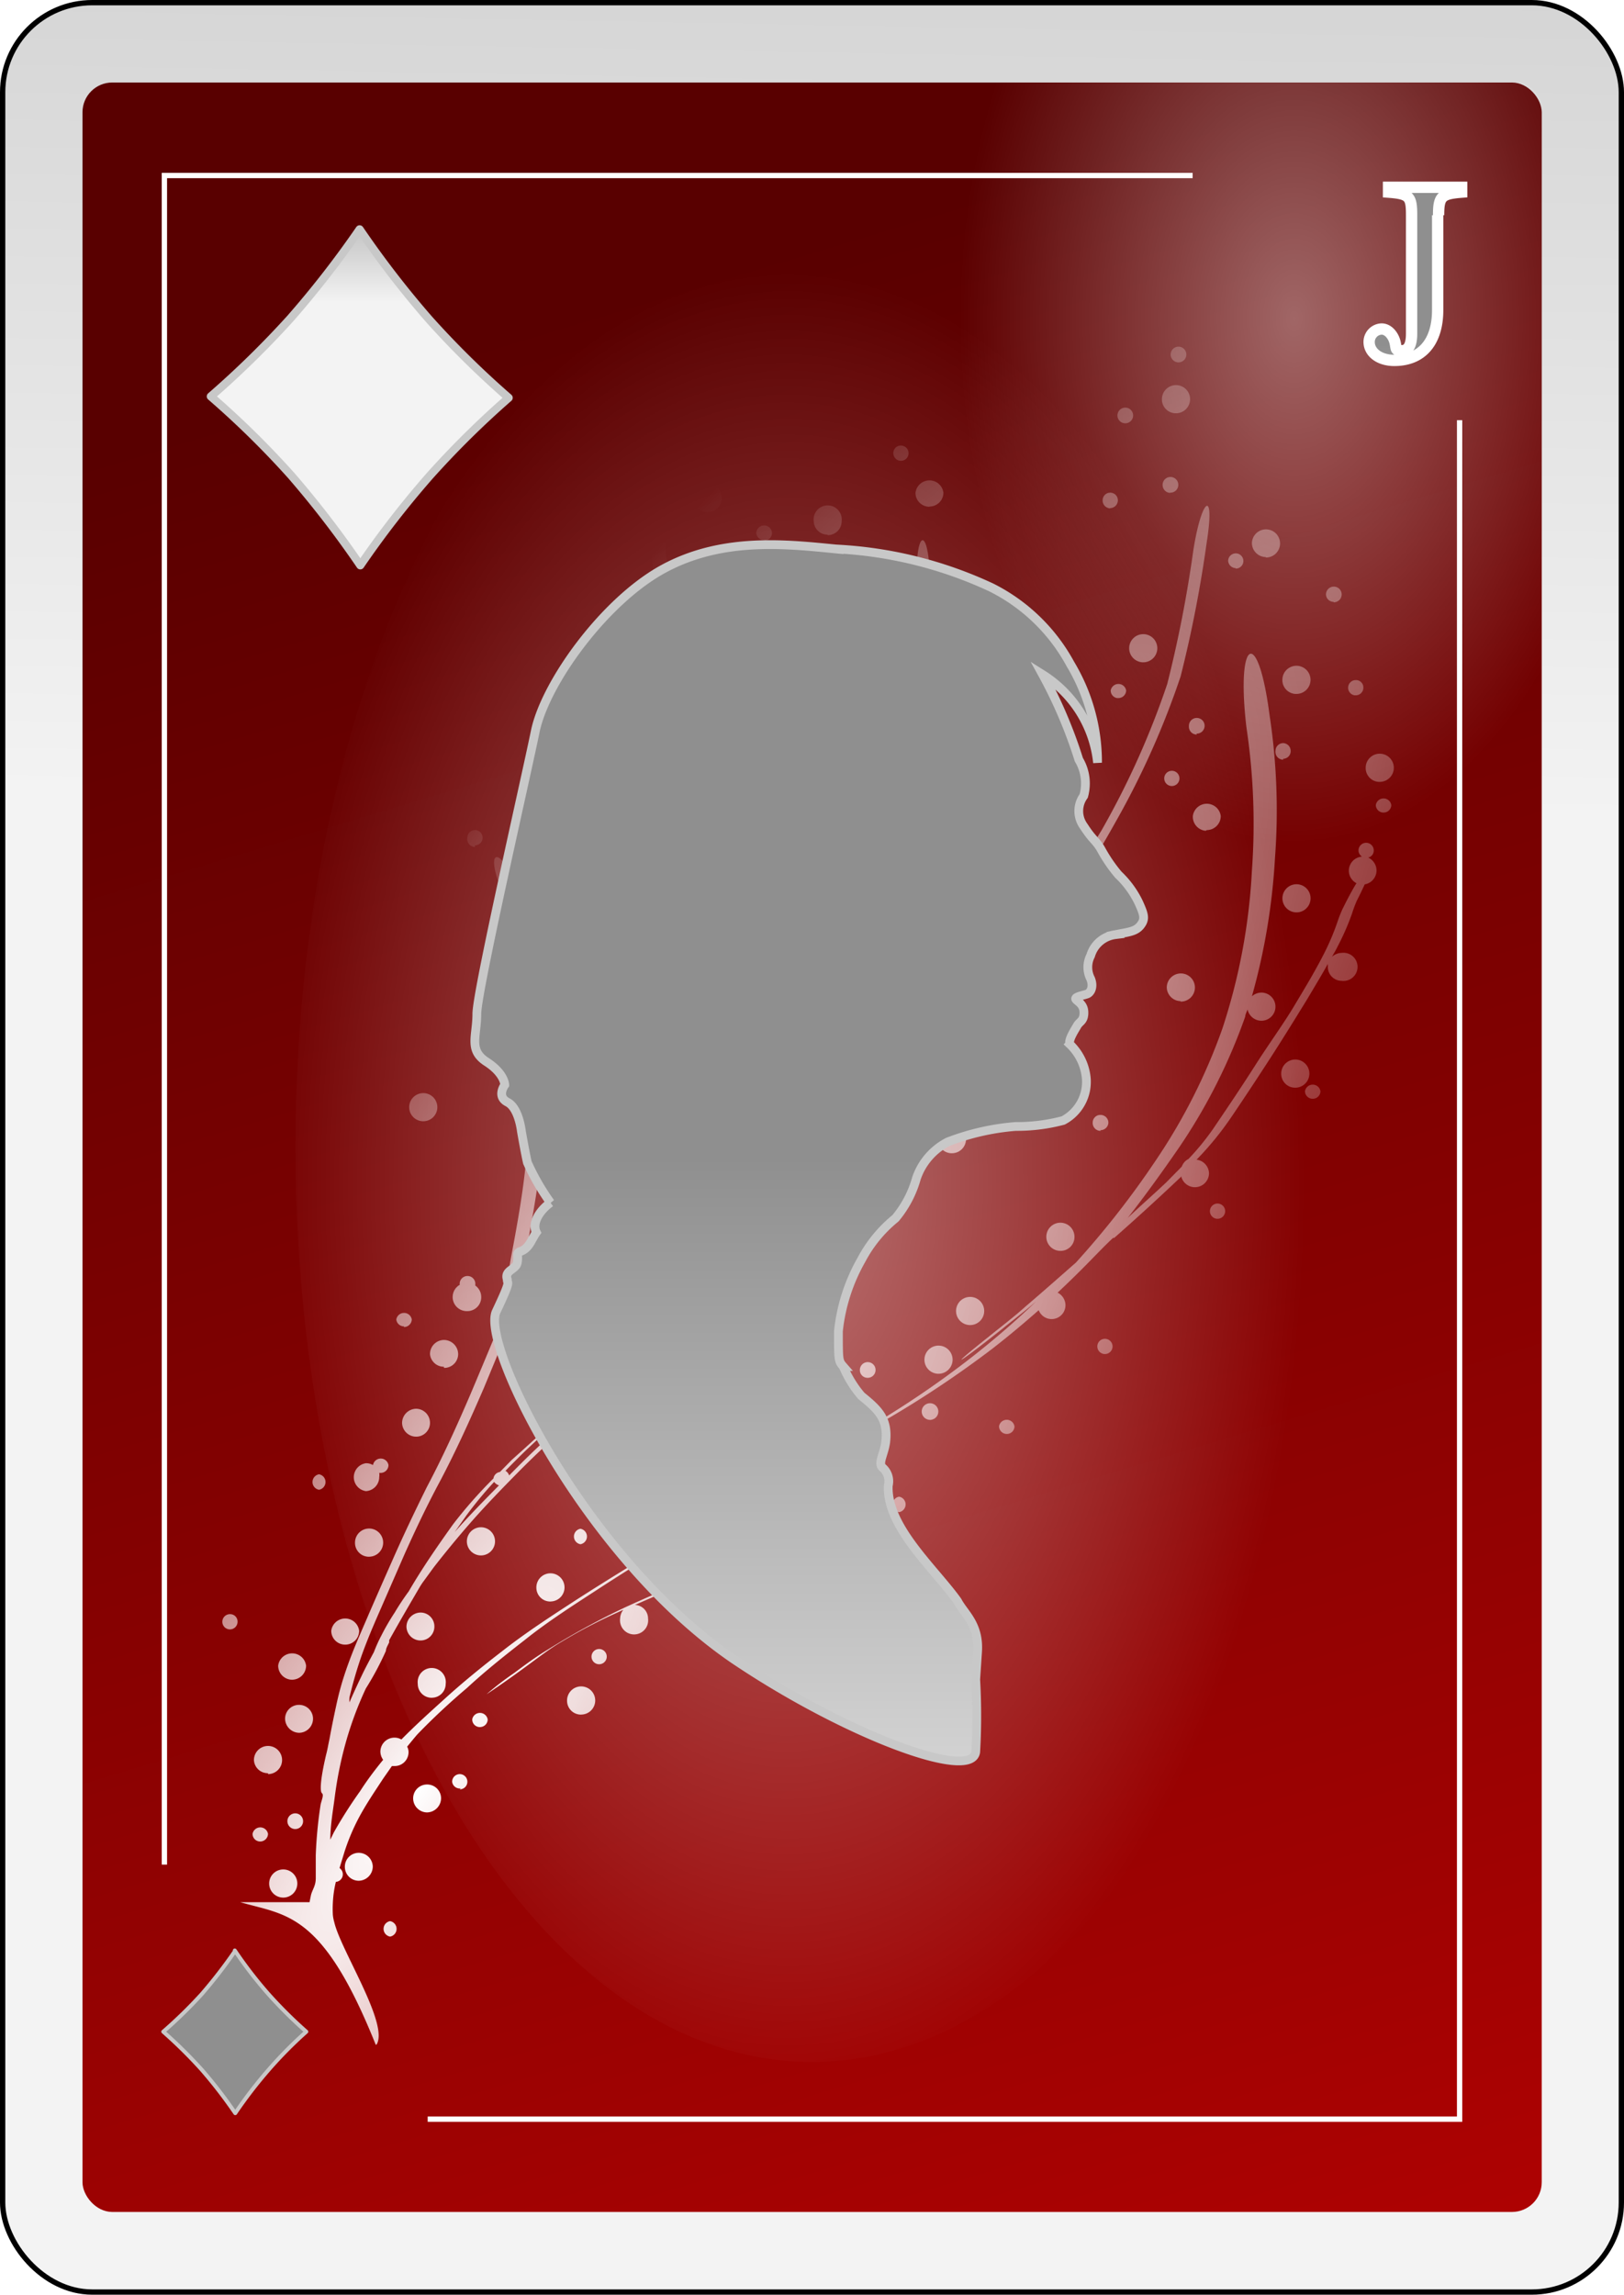 <?xml version="1.0" encoding="UTF-8" standalone="no"?>
<svg
   id="svg2"
   viewBox="0 0 70.38 99.42"
   version="1.1"
   sodipodi:docname="DJ.svg"
   inkscape:version="1.3.2 (091e20e, 2023-11-25, custom)"
   width="70.38"
   height="99.42"
   xmlns:inkscape="http://www.inkscape.org/namespaces/inkscape"
   xmlns:sodipodi="http://sodipodi.sourceforge.net/DTD/sodipodi-0.dtd"
   xmlns:xlink="http://www.w3.org/1999/xlink"
   xmlns="http://www.w3.org/2000/svg"
   xmlns:svg="http://www.w3.org/2000/svg"
   xmlns:rdf="http://www.w3.org/1999/02/22-rdf-syntax-ns#"
   xmlns:cc="http://creativecommons.org/ns#"
   xmlns:dc="http://purl.org/dc/elements/1.1/">
  <sodipodi:namedview
     id="namedview6"
     pagecolor="#ffffff"
     bordercolor="#000000"
     borderopacity="0.25"
     inkscape:showpageshadow="2"
     inkscape:pageopacity="0.0"
     inkscape:pagecheckerboard="0"
     inkscape:deskcolor="#d1d1d1"
     inkscape:zoom="15.285714"
     inkscape:cx="34.90187"
     inkscape:cy="50.210281"
     inkscape:window-width="3840"
     inkscape:window-height="2054"
     inkscape:window-x="-11"
     inkscape:window-y="-11"
     inkscape:window-maximized="1"
     inkscape:current-layer="g70507" />
  <defs
     id="defs6">
    <style
       id="style1">
      .cls-1 {
        filter: url(#filter63625-2-4);
      }

      .cls-2 {
        stroke: #000;
        fill: url(#linear-gradient);
      }

      .cls-2, .cls-6 {
        stroke-miterlimit: 10;
        stroke-width: 0.23px;
      }

      .cls-3 {
        fill: url(#linear-gradient-2);
      }

      .cls-4 {
        opacity: 0.47;
        fill: url(#radial-gradient);
      }

      .cls-4, .cls-5, .cls-7 {
        isolation: isolate;
      }

      .cls-5 {
        opacity: 0.4;
        fill: url(#radial-gradient-2);
      }

      .cls-6 {
        fill: none;
      }

      .cls-11, .cls-6 {
        stroke: #fff;
      }

      .cls-7 {
        opacity: 0.45;
        fill: url(#radial-gradient-3);
      }

      .cls-10, .cls-12, .cls-8 {
        stroke: #c8c8c8;
      }

      .cls-12, .cls-8 {
        stroke-linejoin: round;
      }

      .cls-8 {
        stroke-width: 0.17px;
        fill: url(#linear-gradient-3);
      }

      .cls-9 {
        fill: url(#radial-gradient-4);
      }

      .cls-10 {
        stroke-width: 0.38px;
        fill-rule: evenodd;
        fill: url(#linear-gradient-4);
      }

      .cls-11 {
        stroke-width: 0.49px;
        fill: url(#linear-gradient-5);
      }

      .cls-12 {
        stroke-width: 0.35px;
        fill: url(#linear-gradient-6);
      }
    </style>
    <filter
       id="filter63625-2-4"
       name="filter63625-2-4"
       x="-0.129"
       y="-0.091"
       width="1.257"
       height="1.182">
      <feGaussianBlur
         result="feGaussianBlur63627-6-6"
         stdDeviation="3.76"
         id="feGaussianBlur1" />
    </filter>
    <linearGradient
       id="linear-gradient"
       x1="-1209.91"
       y1="-2449"
       x2="-1200.43"
       y2="-1934.49"
       gradientTransform="matrix(0.23,0,0,-0.23,316.36,-519.22)"
       gradientUnits="userSpaceOnUse">
      <stop
         offset="0"
         stop-color="#f3f3f3"
         id="stop1" />
      <stop
         offset="1"
         stop-color="#8f8f8f"
         id="stop2" />
    </linearGradient>
    <linearGradient
       id="linear-gradient-2"
       x1="-1681.06"
       y1="-2217.66"
       x2="-1548.77"
       y2="-2655.37"
       gradientTransform="matrix(0.24,0,0,-0.24,430.31,-507.87)"
       gradientUnits="userSpaceOnUse">
      <stop
         offset="0"
         stop-color="#590000"
         id="stop3" />
      <stop
         offset="1"
         stop-color="#bf0303"
         id="stop4" />
    </linearGradient>
    <radialGradient
       id="radial-gradient"
       cx="412.68"
       cy="6299.74"
       r="58.68"
       gradientTransform="matrix(-0.23,0,0,0.21,109.12,-1203.34)"
       gradientUnits="userSpaceOnUse">
      <stop
         offset="0"
         stop-color="#fff"
         id="stop5" />
      <stop
         offset="1"
         stop-color="#fff"
         stop-opacity="0"
         id="stop6" />
    </radialGradient>
    <radialGradient
       id="radial-gradient-2"
       cx="-1243.7"
       cy="-1396.75"
       r="63.15"
       gradientTransform="matrix(0.23,0,0,-0.36,349.17,-479.72)"
       xlink:href="#radial-gradient" />
    <radialGradient
       id="radial-gradient-3"
       cx="-364.15"
       cy="666.46"
       r="26.74"
       gradientTransform="matrix(0.84,0,0,-1.48,347.05,1046.97)"
       xlink:href="#radial-gradient" />
    <linearGradient
       id="linear-gradient-3"
       x1="-5178.74"
       y1="-13033.2"
       x2="-5178.74"
       y2="-12976.05"
       gradientTransform="matrix(0.06,0,0,-0.06,309.29,-662.18)"
       xlink:href="#linear-gradient" />
    <radialGradient
       id="radial-gradient-4"
       cx="-74.74"
       cy="1227"
       r="25.37"
       gradientTransform="matrix(0.83,0.56,2.15,-3.16,-2550.81,4005.99)"
       xlink:href="#radial-gradient" />
    <linearGradient
       id="linear-gradient-4"
       x1="-1730.68"
       y1="-4310.97"
       x2="-1730.68"
       y2="-4082.24"
       gradientTransform="matrix(0.17,0,0,-0.17,327.82,-634.51)"
       xlink:href="#linear-gradient" />
    <linearGradient
       id="linear-gradient-5"
       x1="-888.46"
       y1="-2711.99"
       x2="-888.46"
       y2="-2665.27"
       gradientTransform="matrix(0.23,0,0,-0.23,269.37,-588.79)"
       xlink:href="#linear-gradient" />
    <linearGradient
       id="linear-gradient-6"
       x1="-3071.53"
       y1="-5793.11"
       x2="-3071.53"
       y2="-5735.99"
       gradientTransform="matrix(0.12,0,0,-0.12,382.3,-672.77)"
       xlink:href="#linear-gradient" />
    <linearGradient
       inkscape:collect="always"
       xlink:href="#linear-gradient"
       id="linearGradient1"
       gradientUnits="userSpaceOnUse"
       gradientTransform="matrix(0.23,0,0,-0.23,316.36,-519.22)"
       x1="-1209.91"
       y1="-2449"
       x2="-1200.43"
       y2="-1934.49" />
    <radialGradient
       inkscape:collect="always"
       xlink:href="#radial-gradient"
       id="radialGradient1"
       gradientUnits="userSpaceOnUse"
       gradientTransform="matrix(-0.23,0,0,0.21,109.12,-1203.34)"
       cx="412.68"
       cy="6299.74"
       r="58.68" />
  </defs>
  <title
     id="title6">Ace of Diamonds</title>
  <g
     id="jack_diamond"
     data-name="jack diamond"
     transform="translate(-7.035,-9.305)">
    <g
       id="use72911">
      <g
         id="g70507">
        <rect
           id="rect70511"
           class="cls-2"
           x="7.15"
           y="9.42"
           width="70.15"
           height="99.19"
           rx="3.88"
           ry="3.88"
           style="fill:url(#linearGradient1)" />
        <rect
           id="rect6073"
           class="cls-3"
           x="10.61"
           y="12.88"
           width="63.24"
           height="92.26"
           rx="1.29"
           ry="1.29"
           style="fill:url(#linear-gradient-2)" />
        <rect
           id="rect70515"
           class="cls-4"
           x="10.61"
           y="80.86"
           width="26.55"
           height="24.28"
           rx="0.98"
           ry="0.98"
           style="fill:url(#radialGradient1)" />
        <rect
           id="rect70517"
           class="cls-5"
           x="45.27"
           y="12.88"
           width="28.57"
           height="45.27"
           rx="1.04"
           ry="1.04"
           style="fill:url(#radial-gradient-2)" />
        <path
           id="path70519"
           class="cls-6"
           d="M 25.57,101.12 H 70.29 V 27.51 M 58.72,16.91 H 14.16 v 73.18" />
        <path
           id="path70521"
           class="cls-7"
           d="m 64.6,59 c 0,21.89 -10,39.64 -22.38,39.64 C 29.84,98.64 19.84,80.9 19.84,59 c 0,-21.9 10,-39.64 22.38,-39.64 12.38,0 22.38,17.76 22.38,39.64 z"
           style="fill:url(#radial-gradient-3)" />
      </g>
    </g>
    <g
       id="use74158">
      <path
         id="path74110"
         class="cls-8"
         d="m 17.21,93.81 a 18.4,18.4 0 0 0 1.44,1.87 19.34,19.34 0 0 0 1.66,1.65 18.14,18.14 0 0 0 -1.65,1.67 19.76,19.76 0 0 0 -1.43,1.86 20.23,20.23 0 0 0 -1.45,-1.88 20.32,20.32 0 0 0 -1.67,-1.65 19.78,19.78 0 0 0 1.66,-1.62 20.9,20.9 0 0 0 1.44,-1.86 z"
         style="fill:url(#linear-gradient-3)" />
    </g>
    <path
       id="path7074"
       class="cls-9"
       d="m 23.36,97.88 c 0.53,-0.9 -1.57,-4.1 -1.84,-5.3 a 1.7,1.7 0 0 1 -0.06,-0.31 4.55,4.55 0 0 1 0,-0.52 4.64,4.64 0 0 1 0.13,-0.91 0.33,0.33 0 0 0 0.16,-0.6 l 0.21,-0.69 a 9.11,9.11 0 0 1 0.6,-1.44 c 0.32,-0.61 0.71,-1.18 1.09,-1.76 l 0.37,-0.53 h 0.11 a 0.6,0.6 0 0 0 0.61,-0.6 0.5,0.5 0 0 0 -0.06,-0.24 c 0.15,-0.18 0.3,-0.37 0.45,-0.54 a 29.36,29.36 0 0 1 2.14,-2 c 0.81,-0.75 1.67,-1.43 2.53,-2.1 1,-0.8 2.12,-1.51 3.21,-2.22 1.09,-0.71 2.08,-1.31 3.13,-2 h 0.15 a 0.61,0.61 0 0 0 0,-1.21 0.61,0.61 0 0 0 -0.61,0.6 0.6,0.6 0 0 0 0.44,0.58 l -0.3,0.17 c -1.28,0.77 -2.55,1.55 -3.81,2.36 -1.09,0.71 -2.19,1.42 -3.22,2.23 -0.87,0.67 -1.72,1.36 -2.53,2.1 -0.62,0.56 -1.24,1.12 -1.83,1.72 a 0.58,0.58 0 0 0 -0.3,-0.08 0.61,0.61 0 0 0 -0.61,0.6 0.62,0.62 0 0 0 0.12,0.36 c -0.36,0.44 -0.7,0.89 -1,1.36 A 19.74,19.74 0 0 0 21.5,88.7 l -0.15,0.31 c 0,-0.61 0.11,-1.22 0.19,-1.83 a 16.57,16.57 0 0 1 0.52,-2.52 15.31,15.31 0 0 1 0.83,-2.2 13,13 0 0 0 0.87,-1.63 c 0,-0.12 0.09,-0.25 0.14,-0.37 v -0.09 c 0.44,-0.79 0.89,-1.56 1.34,-2.33 l 0.09,-0.14 0.51,-0.7 c 0.5,-0.64 1,-1.25 1.54,-1.87 0.68,-0.78 1.4,-1.52 2.12,-2.25 0.72,-0.73 1.68,-1.62 2.54,-2.41 0.86,-0.79 1.87,-1.65 2.8,-2.49 l 3,-2.63 c 1.12,-1 2.21,-2 3.28,-3 l 1.7,-1.65 a 10.71,10.71 0 0 0 1.68,-1.33 c 1.11,-0.94 2.23,-1.86 3.39,-2.74 a 15.89,15.89 0 0 1 2.27,-1.56 l 0.5,-0.22 a 0.52,0.52 0 0 0 0,0.18 0.61,0.61 0 0 0 0.6,0.61 0.6,0.6 0 0 0 0.6,-0.61 0.58,0.58 0 0 0 -0.14,-0.39 c 2.23,-0.16 2.69,-0.49 0.27,-0.33 a 1.82,1.82 0 0 0 -0.57,0.13 h -0.16 a 0.59,0.59 0 0 0 -0.53,0.33 21.16,21.16 0 0 0 -3.41,2.21 C 46.15,58 45,59 43.94,59.9 43.48,60.29 43.18,60.56 43,60.73 L 44.72,59 c 1.25,-1.26 2.43,-2.58 3.58,-3.93 0.71,-0.85 1.39,-1.73 2.06,-2.61 a 0.62,0.62 0 0 0 0.47,0.22 0.6,0.6 0 0 0 0.6,-0.61 0.6,0.6 0 0 0 -0.36,-0.55 c 0.3,-0.41 0.6,-0.81 0.89,-1.22 a 56.29,56.29 0 0 0 3.46,-5.45 35.88,35.88 0 0 0 2.78,-6.24 54,54 0 0 0 1.13,-5.8 c 0.37,-2.33 -0.21,-2 -0.58,0.34 a 53.82,53.82 0 0 1 -1.13,5.79 35.92,35.92 0 0 1 -2.79,6.24 c -0.08,0.15 -0.18,0.29 -0.26,0.44 a 0.33,0.33 0 1 0 -0.33,0.41 h 0.12 a 52.87,52.87 0 0 1 -3,4.63 l -0.6,0.84 a 0.6,0.6 0 0 0 -0.55,0.59 0.5,0.5 0 0 0 0,0.12 c -0.82,1.1 -1.65,2.17 -2.53,3.22 -1.15,1.35 -2.33,2.67 -3.58,3.93 -1.25,1.26 -2.36,2.39 -3.58,3.54 -1.22,1.15 -2.17,2 -3.3,3 -1.13,1 -2,1.75 -3,2.64 -1,0.89 -1.82,1.65 -2.76,2.46 -0.94,0.81 -1.6,1.46 -2.36,2.23 a 0.35,0.35 0 0 0 -0.16,-0.2 c 0.3,-0.31 0.6,-0.61 0.91,-0.91 1,-0.94 2,-1.85 3,-2.8 1.18,-1.11 2.33,-2.25 3.47,-3.4 a 39.09,39.09 0 0 0 3.68,-4.18 46.23,46.23 0 0 0 3.28,-5.4 36,36 0 0 0 2.66,-6.11 41.51,41.51 0 0 0 1.36,-7 54.93,54.93 0 0 0 0.08,-6 0.61,0.61 0 0 0 0.2,-0.45 0.6,0.6 0 0 0 -0.24,-0.48 c 0,-0.25 0,-0.49 0,-0.74 0,-0.42 0,-0.83 0,-1.25 -0.09,-2.35 -0.66,-2 -0.57,0.33 0,0.42 0,0.83 0,1.25 0,0.11 0,0.22 0,0.33 a 0.59,0.59 0 0 0 -0.39,0.56 0.6,0.6 0 0 0 0.43,0.57 c 0,1 0,2.07 0,3.11 A 0.6,0.6 0 0 0 46,41 a 0.61,0.61 0 0 0 0.6,0.61 0.78,0.78 0 0 0 0.22,0 c 0,0.66 -0.05,1.34 -0.1,2 -0.19,1.51 -0.42,3 -0.75,4.51 0,-0.71 0,-1.42 0,-2.13 a 49.81,49.81 0 0 0 -0.37,-5 28,28 0 0 0 -0.68,-3.4 12,12 0 0 0 -0.57,-1.66 1.38,1.38 0 0 0 -0.27,-0.45 c -1.9,-1.71 -2.54,-1.32 -0.62,0.37 a 1.73,1.73 0 0 1 0.27,0.43 10.84,10.84 0 0 1 0.57,1.66 27.92,27.92 0 0 1 0.7,3.39 c 0.22,1.68 0.33,3.36 0.39,5 0,0.93 0,1.87 0,2.81 a 7.87,7.87 0 0 0 0,1.22 1.55,1.55 0 0 0 -0.07,0.23 C 45,51.71 44.52,52.84 44,54 a 0.61,0.61 0 0 0 -0.53,-0.3 0.6,0.6 0 0 0 -0.6,0.6 0.61,0.61 0 0 0 0.6,0.61 h 0.12 c -0.29,0.62 -0.6,1.23 -0.94,1.83 a 45.09,45.09 0 0 1 -3.29,5.41 39.09,39.09 0 0 1 -3.62,4.2 c -1.14,1.15 -2.29,2.3 -3.48,3.41 -1,0.94 -2,1.86 -3.05,2.8 l -0.51,0.52 a 0.33,0.33 0 0 0 -0.28,0.28 19.78,19.78 0 0 0 -1.76,2 c -0.67,0.94 -1.33,1.89 -1.91,2.89 -0.22,0.3 -0.42,0.6 -0.61,0.92 a 10,10 0 0 0 -0.58,1 6.43,6.43 0 0 0 -0.32,0.71 v 0 c -0.16,0.3 -0.33,0.61 -0.48,0.92 -0.15,0.31 -0.4,0.84 -0.58,1.26 a 1.55,1.55 0 0 1 0,-0.21 18.09,18.09 0 0 1 0.5,-1.74 c 0.24,-0.68 0.52,-1.34 0.81,-2 l 1.06,-2.43 c 0.49,-1.1 1,-2.17 1.57,-3.23 0.69,-1.31 1.3,-2.66 1.88,-4 0.69,-1.66 1.37,-3.32 2.06,-5 0.69,-1.68 1.41,-3.43 2.07,-5.16 a 0.33,0.33 0 0 0 0.25,-0.32 0.32,0.32 0 0 0 -0.06,-0.2 c 0.65,-1.82 1.24,-3.66 1.8,-5.51 0.65,-2.15 1.21,-4.32 1.65,-6.52 A 42.61,42.61 0 0 0 36.34,39 c -0.08,-2.63 -0.38,-5.25 -0.7,-7.87 -0.2,-1.57 -0.44,-3.14 -0.68,-4.71 A 5.23,5.23 0 0 0 34.6,25 a 0.65,0.65 0 0 0 0.19,0 0.61,0.61 0 0 0 0.61,-0.61 0.61,0.61 0 0 0 -1.21,0 0.59,0.59 0 0 0 0.17,0.42 3.7,3.7 0 0 0 0,1.88 c 0.11,0.69 0.21,1.39 0.32,2.08 a 0.38,0.38 0 0 0 -0.24,-0.08 0.33,0.33 0 0 0 0,0.66 0.34,0.34 0 0 0 0.3,-0.18 q 0.16,1.11 0.3,2.22 c 0,0.19 0,0.38 0.07,0.57 a 0.6,0.6 0 1 0 -0.27,1.14 0.61,0.61 0 0 0 0.39,-0.15 c 0.25,2.1 0.46,4.2 0.53,6.31 a 42.8,42.8 0 0 1 -0.53,7.75 c -0.44,2.2 -1,4.37 -1.65,6.52 -0.52,1.7 -1.06,3.4 -1.66,5.08 a 0.31,0.31 0 0 0 -0.16,0.29 0.25,0.25 0 0 0 0,0.12 c -0.05,0.11 -0.09,0.23 -0.13,0.34 q -1,2.7 -2.14,5.36 -1,2.47 -2.07,5 c -0.58,1.35 -1.19,2.7 -1.88,4 C 25,74.81 24.49,75.88 24,77 c -0.36,0.81 -0.72,1.63 -1.07,2.44 -0.35,0.81 -0.58,1.33 -0.82,2 -0.24,0.67 -0.37,1.14 -0.5,1.74 -0.13,0.6 -0.21,1 -0.3,1.49 -0.05,0.22 -0.08,0.43 -0.14,0.65 -0.25,1.06 -0.28,1.6 -0.18,1.68 0.1,0.08 -0.05,0.36 -0.07,0.55 a 18.73,18.73 0 0 0 -0.2,2.13 c 0,0.33 0,0.66 0,1 0,0.34 -0.15,0.49 -0.21,0.74 l -0.06,0.3 h -3 c 2,0.58 3.56,0.41 5.87,6.18 z m 0.58,-4.67 a 0.34,0.34 0 0 0 0,-0.67 0.34,0.34 0 0 0 0,0.67 z m -4.63,-1.69 a 0.61,0.61 0 0 0 0.61,-0.61 0.61,0.61 0 1 0 -0.61,0.61 z m 3.27,-0.73 a 0.62,0.62 0 0 0 0.61,-0.61 0.61,0.61 0 0 0 -0.61,-0.6 0.6,0.6 0 0 0 -0.6,0.6 0.6,0.6 0 0 0 0.6,0.61 z m -4.27,-1.7 a 0.34,0.34 0 0 0 0.34,-0.33 0.34,0.34 0 0 0 -0.67,0 0.33,0.33 0 0 0 0.33,0.33 z m 1.52,-0.54 a 0.34,0.34 0 1 0 -0.34,-0.34 0.34,0.34 0 0 0 0.34,0.34 z m 5.71,-0.72 a 0.62,0.62 0 0 0 0.61,-0.61 0.6,0.6 0 0 0 -0.61,-0.6 0.6,0.6 0 0 0 -0.6,0.6 0.61,0.61 0 0 0 0.6,0.61 z m 1.42,-1 A 0.33,0.33 0 1 0 26.63,86.5 0.33,0.33 0 0 0 27,86.79 Z m -8.31,-0.66 a 0.61,0.61 0 1 0 -0.61,-0.6 0.6,0.6 0 0 0 0.61,0.56 z M 20,84.38 a 0.61,0.61 0 0 0 0.6,-0.61 0.6,0.6 0 0 0 -0.6,-0.6 0.6,0.6 0 0 0 -0.61,0.6 0.62,0.62 0 0 0 0.61,0.61 z m 7.83,-0.25 a 0.33,0.33 0 0 0 0.34,-0.33 0.34,0.34 0 0 0 -0.67,0 0.33,0.33 0 0 0 0.37,0.33 z m 4.39,-0.54 a 0.61,0.61 0 1 0 -0.61,-0.61 0.6,0.6 0 0 0 0.65,0.61 z m -6.47,-0.73 a 0.6,0.6 0 0 0 0.6,-0.6 0.61,0.61 0 1 0 -1.21,0 0.6,0.6 0 0 0 0.65,0.6 z m 2.37,-0.15 c 0,0 0.71,-0.46 1.82,-1.28 0.48,-0.35 0.94,-0.71 1.44,-1 a 22.34,22.34 0 0 1 2.21,-1.17 l 0.46,-0.21 a 0.63,0.63 0 0 0 -0.14,0.38 0.61,0.61 0 1 0 1.21,0 0.59,0.59 0 0 0 -0.57,-0.59 c 0.53,-0.23 1.06,-0.47 1.6,-0.67 0.54,-0.2 1.21,-0.49 1.81,-0.72 l 0.78,-0.29 c 2.39,-0.92 3,-1.28 0.62,-0.37 l -0.78,0.3 -1.82,0.72 c -0.87,0.34 -1.72,0.72 -2.56,1.1 a 32.55,32.55 0 0 0 -3.43,1.87 c -0.5,0.3 -1,0.67 -1.44,1 a 13.37,13.37 0 0 0 -1.21,0.93 z M 19.7,82.08 a 0.61,0.61 0 0 0 0.6,-0.61 0.61,0.61 0 0 0 -1.21,0 0.61,0.61 0 0 0 0.65,0.61 z M 33,81.41 A 0.33,0.33 0 1 0 32.67,81.08 0.33,0.33 0 0 0 33,81.41 Z M 22,80.56 a 0.6,0.6 0 0 0 0.6,-0.6 0.61,0.61 0 0 0 -1.21,0 0.6,0.6 0 0 0 0.61,0.6 z m 3.26,-0.18 a 0.6,0.6 0 0 0 0.6,-0.6 0.6,0.6 0 0 0 -0.6,-0.61 0.62,0.62 0 0 0 -0.61,0.61 0.61,0.61 0 0 0 0.59,0.6 z M 17,79.9 A 0.33,0.33 0 0 0 17.33,79.57 0.32,0.32 0 0 0 17,79.24 0.33,0.33 0 0 0 16.67,79.57 0.33,0.33 0 0 0 17,79.9 Z m 21.11,-1.15 a 0.34,0.34 0 0 0 0,-0.67 0.34,0.34 0 0 0 0,0.67 z m -7.22,-0.06 a 0.61,0.61 0 1 0 -0.61,-0.61 0.6,0.6 0 0 0 0.65,0.61 z m 10.67,-0.54 a 0.34,0.34 0 1 0 0,-0.67 v 0 a 0.6,0.6 0 0 0 -0.42,-1 0.61,0.61 0 1 0 0,1.21 h 0.17 a 0.33,0.33 0 0 0 0.28,0.51 z m 2.09,-1.4 a 0.61,0.61 0 1 0 -0.61,-0.6 0.6,0.6 0 0 0 0.65,0.6 z m -20.62,0 a 0.61,0.61 0 1 0 -0.61,-0.6 0.6,0.6 0 0 0 0.65,0.6 z m 4.77,-0.06 a 0.61,0.61 0 1 0 0,-1.21 0.61,0.61 0 0 0 0,1.21 z m 17.39,-0.06 a 0.33,0.33 0 1 0 -0.33,-0.33 0.33,0.33 0 0 0 0.37,0.33 z m -13,-0.42 a 0.34,0.34 0 0 0 0,-0.67 0.34,0.34 0 0 0 0,0.67 z m -5.54,-0.4 0.6,-0.85 a 16.79,16.79 0 0 1 1.2,-1.45 0.41,0.41 0 0 0 0.21,0.15 c -0.65,0.66 -1.3,1.32 -1.9,2 l -0.11,0.12 z m 11.5,-0.91 2,-1.1 1.5,-0.82 h 0.16 a 0.6,0.6 0 0 0 0.58,-0.45 l 2.08,-1.18 -2.07,1.18 a 0.51,0.51 0 0 0 0,-0.13 0.61,0.61 0 1 0 -0.8,0.57 L 41.12,73.23 38.2,74.9 Z M 46,74.82 a 0.34,0.34 0 0 0 0,-0.67 0.34,0.34 0 0 0 0,0.67 z M 22.86,73.91 a 0.61,0.61 0 0 0 0.61,-0.61 0.58,0.58 0 0 0 0,-0.18 h 0.06 a 0.34,0.34 0 0 0 0.34,-0.34 0.34,0.34 0 0 0 -0.67,0 0.61,0.61 0 0 0 -0.3,-0.08 0.61,0.61 0 0 0 0,1.21 z m -2,-0.06 a 0.34,0.34 0 0 0 0,-0.67 0.34,0.34 0 0 0 0,0.67 z m 4.21,-2.3 a 0.6,0.6 0 0 0 0.6,-0.6 0.61,0.61 0 0 0 -0.6,-0.61 0.62,0.62 0 0 0 -0.61,0.61 0.61,0.61 0 0 0 0.6,0.6 z M 50.63,71.43 A 0.33,0.33 0 0 0 51,71.1 a 0.34,0.34 0 0 0 -0.67,0 0.34,0.34 0 0 0 0.29,0.33 z M 44.72,71.22 45.63,70.7 A 45.33,45.33 0 0 0 50,67.77 c 0.7,-0.54 1.38,-1.11 2.05,-1.7 a 0.6,0.6 0 0 0 1.16,-0.2 0.62,0.62 0 0 0 -0.34,-0.56 c 0.48,-0.45 0.94,-0.9 1.4,-1.37 0.46,-0.47 0.67,-0.69 1,-1 h 0.05 c 1,-0.88 1.95,-1.75 2.9,-2.65 v -0.05 a 0.61,0.61 0 0 0 1.21,-0.09 0.61,0.61 0 0 0 -0.54,-0.6 13.4,13.4 0 0 0 1.51,-1.85 c 0.57,-0.84 1.13,-1.69 1.68,-2.54 0.55,-0.85 1.08,-1.71 1.61,-2.57 0.3,-0.51 0.6,-1 0.89,-1.52 0,0 0,0.08 0,0.12 a 0.6,0.6 0 0 0 0.6,0.61 0.61,0.61 0 1 0 0,-1.21 0.63,0.63 0 0 0 -0.42,0.17 c 0.08,-0.15 0.17,-0.29 0.24,-0.44 a 10.83,10.83 0 0 0 0.63,-1.44 5.37,5.37 0 0 1 0.21,-0.56 c 0.14,-0.27 0.25,-0.51 0.34,-0.7 a 0.61,0.61 0 0 0 0.51,-0.6 0.62,0.62 0 0 0 -0.36,-0.56 0.31,0.31 0 0 0 0.24,-0.31 0.33,0.33 0 1 0 -0.66,0 0.33,0.33 0 0 0 0.15,0.27 0.61,0.61 0 0 0 -0.24,1.15 c -0.18,0.29 -0.37,0.65 -0.6,1.11 A 5.42,5.42 0 0 0 65,49.24 10.59,10.59 0 0 1 64.39,50.67 c -0.4,0.78 -0.85,1.52 -1.3,2.27 -0.45,0.75 -1.09,1.63 -1.63,2.48 -0.54,0.85 -1.11,1.7 -1.68,2.54 a 11,11 0 0 1 -1.24,1.56 0.59,0.59 0 0 0 -0.29,0.33 l -0.68,0.69 c -0.55,0.52 -1.1,1 -1.66,1.53 0.78,-1 1.5,-2 2.19,-3 A 24.58,24.58 0 0 0 61,53.35 c 0,-0.1 0.07,-0.21 0.1,-0.31 a 0.62,0.62 0 0 0 0.6,0.49 0.61,0.61 0 0 0 0,-1.22 0.63,0.63 0 0 0 -0.41,0.16 27.91,27.91 0 0 0 1,-6 27.45,27.45 0 0 0 -0.24,-6.21 c -0.5,-3.85 -1.45,-3.31 -1,0.54 a 28.16,28.16 0 0 1 0.24,6.22 26.15,26.15 0 0 1 -1.28,6.85 25.17,25.17 0 0 1 -2.92,5.76 38.24,38.24 0 0 1 -3.43,4.38 c -0.72,0.63 -1.44,1.27 -2.17,1.89 -0.52,0.47 -1.08,0.89 -1.62,1.33 -1.91,1.52 -1.31,1.17 0.6,-0.35 0.49,-0.4 1,-0.78 1.48,-1.2 a 36.9,36.9 0 0 1 -3,2.58 40.92,40.92 0 0 1 -4.27,2.88 z m -3.35,-0.15 a 0.34,0.34 0 0 0 0,-0.67 0.34,0.34 0 0 0 0,0.67 z m 6,-0.25 a 0.36,0.36 0 1 0 -0.06,0 c 0,0 0.08,0.01 0.1,0 z M 34,70.64 a 0.61,0.61 0 0 0 0.61,-0.6 0.6,0.6 0 0 0 -0.61,-0.6 0.6,0.6 0 0 0 -0.6,0.6 0.6,0.6 0 0 0 0.6,0.6 z m 1.84,-0.18 a 0.33,0.33 0 1 0 -0.33,-0.33 0.34,0.34 0 0 0 0.34,0.33 z M 44.63,69 A 0.34,0.34 0 1 0 44.3,68.67 0.33,0.33 0 0 0 44.63,69 Z m 3,-0.18 a 0.61,0.61 0 1 0 0,-1.21 0.61,0.61 0 0 0 0,1.21 z M 26.28,68.57 a 0.6,0.6 0 0 0 0.61,-0.6 0.62,0.62 0 0 0 -0.61,-0.61 0.61,0.61 0 0 0 -0.61,0.61 0.6,0.6 0 0 0 0.6,0.55 z m 28.64,-0.6 a 0.33,0.33 0 0 0 0,-0.66 0.33,0.33 0 0 0 0,0.66 z M 33.59,67.8 a 0.61,0.61 0 1 0 -0.61,-0.61 0.6,0.6 0 0 0 0.61,0.61 z m -9.05,-1 a 0.34,0.34 0 0 0 0.34,-0.33 0.34,0.34 0 0 0 -0.67,0 0.33,0.33 0 0 0 0.33,0.3 z M 49,66.71 a 0.61,0.61 0 1 0 0,-1.21 0.61,0.61 0 0 0 0,1.21 z m -21.71,-0.6 a 0.6,0.6 0 0 0 0.6,-0.61 0.61,0.61 0 0 0 -0.26,-0.5 0.51,0.51 0 0 0 0,-0.13 0.34,0.34 0 0 0 -0.67,0 0.3,0.3 0 0 0 0,0.1 0.61,0.61 0 0 0 0.29,1.14 z m 13.06,-0.55 a 0.6,0.6 0 0 0 0.6,-0.6 0.6,0.6 0 0 0 -0.6,-0.61 0.62,0.62 0 0 0 -0.61,0.61 0.61,0.61 0 0 0 0.56,0.6 z M 29.21,65.34 c 0.14,0 0.42,-0.69 0.65,-1.94 0.23,-1.25 0.47,-2.54 0.61,-3.82 a 36,36 0 0 0 0.21,-4.76 30.24,30.24 0 0 0 -0.34,-3.55 23.89,23.89 0 0 0 -0.44,-2.36 7.25,7.25 0 0 0 -0.29,-0.9 c -1,-2.33 -1.7,-1.95 -0.62,0.36 a 5.73,5.73 0 0 1 0.28,0.89 21.54,21.54 0 0 1 0.46,2.37 27.92,27.92 0 0 1 0.27,3.54 35.88,35.88 0 0 1 -0.2,4.75 c -0.14,1.28 -0.37,2.55 -0.61,3.82 -0.2,1.1 -0.18,1.61 -0.06,1.6 z m 12.92,0 a 0.33,0.33 0 1 0 -0.33,-0.33 0.34,0.34 0 0 0 0.28,0.31 z M 32.22,65.1 a 0.33,0.33 0 0 0 0.33,-0.33 0.34,0.34 0 0 0 -0.67,0 0.34,0.34 0 0 0 0.29,0.31 z m 4,-1.09 a 0.61,0.61 0 0 0 0,-1.21 0.61,0.61 0 1 0 0,1.21 z M 53,63.5 a 0.6,0.6 0 0 0 0.6,-0.6 0.61,0.61 0 1 0 -0.6,0.6 z m 6.8,-1.39 a 0.33,0.33 0 1 0 -0.33,-0.33 0.33,0.33 0 0 0 0.34,0.33 z M 48.29,59.27 a 0.61,0.61 0 1 0 -0.61,-0.6 0.6,0.6 0 0 0 0.61,0.6 z m 6.44,-1 a 0.34,0.34 0 0 0 0.34,-0.33 0.34,0.34 0 0 0 -0.34,-0.33 0.33,0.33 0 0 0 -0.34,0.33 0.34,0.34 0 0 0 0.34,0.36 z M 25.3,57.88 a 0.61,0.61 0 1 0 0,-1.21 0.61,0.61 0 0 0 0,1.21 z M 40.61,57.64 A 0.61,0.61 0 1 0 40,57 a 0.6,0.6 0 0 0 0.61,0.64 z m 23.31,-0.73 a 0.33,0.33 0 0 0 0.34,-0.33 0.34,0.34 0 0 0 -0.67,0 0.33,0.33 0 0 0 0.33,0.33 z m -0.75,-0.48 a 0.61,0.61 0 1 0 -0.61,-0.6 0.6,0.6 0 0 0 0.61,0.6 z M 44.35,56.25 a 0.61,0.61 0 0 0 0.61,-0.61 0.61,0.61 0 1 0 -1.21,0 0.6,0.6 0 0 0 0.6,0.61 z m -10,-0.67 a 0.61,0.61 0 1 0 0,-1.21 0.61,0.61 0 0 0 0,1.21 z M 28.05,53 A 0.34,0.34 0 1 0 27.72,52.66 0.34,0.34 0 0 0 28.05,53 Z m 3.48,-0.12 a 0.61,0.61 0 1 0 0,-1.21 0.61,0.61 0 0 0 0,1.21 z M 58.2,52.7 a 0.61,0.61 0 1 0 -0.6,-0.61 0.61,0.61 0 0 0 0.6,0.59 z m -23,-0.61 a 0.33,0.33 0 1 0 0,-0.66 0.33,0.33 0 1 0 0,0.66 z m 8.38,-2.54 a 0.61,0.61 0 0 0 0,-1.21 0.61,0.61 0 1 0 0,1.21 z m 7.14,-0.06 a 0.6,0.6 0 0 0 0.6,-0.6 0.61,0.61 0 1 0 -1.21,0 0.6,0.6 0 0 0 0.66,0.58 z M 63.3,48.83 a 0.61,0.61 0 0 0 0,-1.21 0.61,0.61 0 1 0 0,1.21 z M 33.1,48.32 a 0.6,0.6 0 0 0 0.61,-0.6 0.61,0.61 0 1 0 -0.61,0.6 z m 15.37,-0.06 a 0.61,0.61 0 0 0 0.61,-0.6 0.62,0.62 0 0 0 -0.61,-0.61 0.61,0.61 0 0 0 -0.61,0.61 0.6,0.6 0 0 0 0.61,0.6 z M 36.34,46.93 a 0.33,0.33 0 0 0 0,-0.66 0.33,0.33 0 1 0 0,0.66 z m -8.72,-1 A 0.33,0.33 0 1 0 27.29,45.6 0.34,0.34 0 0 0 27.62,46 Z m 22,-0.12 a 0.33,0.33 0 1 0 -0.33,-0.33 0.34,0.34 0 0 0 0.29,0.36 z m 9.71,-0.54 a 0.61,0.61 0 0 0 0.61,-0.61 0.61,0.61 0 0 0 -1.21,0 0.61,0.61 0 0 0 0.56,0.64 z m -16,-0.24 a 0.34,0.34 0 0 0 0,-0.67 0.34,0.34 0 1 0 0,0.67 z M 67,44.51 a 0.33,0.33 0 0 0 0.33,-0.33 0.34,0.34 0 0 0 -0.67,0 0.33,0.33 0 0 0 0.34,0.33 z M 44,44.39 a 0.61,0.61 0 0 0 0,-1.21 0.61,0.61 0 0 0 0,1.21 z m 9.68,-0.18 a 0.61,0.61 0 0 0 0,-1.21 0.61,0.61 0 1 0 0,1.21 z m 4.15,-0.85 a 0.33,0.33 0 1 0 -0.34,-0.33 0.33,0.33 0 0 0 0.33,0.33 z m 9,-0.18 a 0.61,0.61 0 1 0 -0.61,-0.6 0.6,0.6 0 0 0 0.64,0.6 z m -32,0 a 0.34,0.34 0 0 0 -0.07,-0.67 0.34,0.34 0 1 0 0,0.67 z m 27.81,-1 a 0.33,0.33 0 0 0 0.33,-0.34 0.34,0.34 0 0 0 -0.33,-0.34 0.34,0.34 0 0 0 -0.33,0.34 0.34,0.34 0 0 0 0.34,0.38 z M 38.42,41.57 A 0.61,0.61 0 0 0 39,41 0.6,0.6 0 0 0 38.4,40.4 0.61,0.61 0 0 0 37.79,41 a 0.62,0.62 0 0 0 0.64,0.61 z m 20.47,-0.48 a 0.34,0.34 0 1 0 -0.33,-0.33 0.34,0.34 0 0 0 0.34,0.37 z M 49,40.28 a 0.62,0.62 0 0 0 0.61,-0.61 c 0,0 0,0 0,0 a 0.41,0.41 0 0 0 0.16,0 0.33,0.33 0 0 0 0.33,-0.33 0.33,0.33 0 0 0 -0.65,-0.09 0.63,0.63 0 0 0 -0.44,-0.18 0.6,0.6 0 0 0 -0.6,0.6 0.61,0.61 0 0 0 0.59,0.61 z m 6.5,-0.73 a 0.34,0.34 0 0 0 0.34,-0.33 0.34,0.34 0 0 0 -0.67,0 0.33,0.33 0 0 0 0.28,0.33 z m 10.29,-0.12 a 0.33,0.33 0 0 0 0.33,-0.33 0.32,0.32 0 0 0 -0.33,-0.33 0.33,0.33 0 0 0 -0.33,0.33 0.33,0.33 0 0 0 0.28,0.33 z m -2.57,-0.06 a 0.61,0.61 0 1 0 -0.61,-0.6 0.6,0.6 0 0 0 0.56,0.6 z M 37.94,39.19 a 0.61,0.61 0 1 0 -0.61,-0.61 0.6,0.6 0 0 0 0.56,0.61 z M 43,38.53 a 0.61,0.61 0 0 0 0.6,-0.61 0.6,0.6 0 0 0 -1.17,-0.21 0.33,0.33 0 0 0 0,0.51 0.59,0.59 0 0 0 0.52,0.31 z M 56.57,38 a 0.61,0.61 0 1 0 -0.6,-0.61 0.61,0.61 0 0 0 0.6,0.61 z M 34.25,37.39 a 0.6,0.6 0 0 0 0.61,-0.6 0.61,0.61 0 1 0 -1.21,0 0.6,0.6 0 0 0 0.6,0.58 z m 10.2,-1.87 a 0.34,0.34 0 0 0 0,-0.67 0.34,0.34 0 1 0 0,0.67 z M 64.83,35.4 a 0.34,0.34 0 1 0 -0.33,-0.33 0.33,0.33 0 0 0 0.33,0.31 z M 37.19,35.34 A 0.34,0.34 0 1 0 36.85,35 a 0.34,0.34 0 0 0 0.34,0.32 z m 23.4,-1.4 a 0.33,0.33 0 1 0 -0.33,-0.33 0.34,0.34 0 0 0 0.33,0.31 z m 1.3,-0.48 a 0.61,0.61 0 1 0 -0.6,-0.61 0.61,0.61 0 0 0 0.6,0.59 z M 40.15,32.73 a 0.33,0.33 0 0 0 0.34,-0.33 0.34,0.34 0 0 0 -0.34,-0.33 0.34,0.34 0 0 0 -0.34,0.33 0.34,0.34 0 0 0 0.34,0.31 z m 2.75,-0.24 a 0.6,0.6 0 0 0 0.61,-0.6 0.61,0.61 0 1 0 -1.21,0 0.6,0.6 0 0 0 0.6,0.58 z m -5.2,-1 a 0.6,0.6 0 0 0 0.61,-0.6 0.61,0.61 0 0 0 -1.22,0 0.6,0.6 0 0 0 0.61,0.61 z m 17.45,-0.17 a 0.34,0.34 0 0 0 0.33,-0.34 0.33,0.33 0 0 0 -0.66,0 0.34,0.34 0 0 0 0.33,0.35 z m -7.83,-0.07 a 0.6,0.6 0 0 0 0.6,-0.6 0.61,0.61 0 0 0 -1.21,0 0.6,0.6 0 0 0 0.61,0.61 z m 10.43,-0.6 a 0.34,0.34 0 1 0 -0.33,-0.34 0.34,0.34 0 0 0 0.33,0.35 z M 46.08,29.27 a 0.33,0.33 0 0 0 0.33,-0.33 0.33,0.33 0 0 0 -0.33,-0.33 0.32,0.32 0 0 0 -0.33,0.33 0.33,0.33 0 0 0 0.33,0.33 z m -13,-0.18 a 0.6,0.6 0 0 0 0.6,-0.61 0.6,0.6 0 0 0 -0.6,-0.6 0.6,0.6 0 0 0 -0.6,0.6 0.61,0.61 0 0 0 0.62,0.61 z m 22.78,-1.45 a 0.34,0.34 0 0 0 0,-0.67 0.34,0.34 0 1 0 0,0.67 z M 58,27.21 a 0.61,0.61 0 1 0 -0.61,-0.6 0.6,0.6 0 0 0 0.61,0.6 z M 32.28,26.3 A 0.33,0.33 0 1 0 32,26 0.34,0.34 0 0 0 32.28,26.3 Z M 58.05,25 a 0.34,0.34 0 1 0 0,-0.67 0.34,0.34 0 0 0 0,0.67 z M 41.42,24.08 a 0.33,0.33 0 0 0 0.33,-0.33 0.33,0.33 0 0 0 -0.33,-0.33 0.33,0.33 0 0 0 -0.33,0.33 0.32,0.32 0 0 0 0.33,0.37 z m -8.53,-1.63 a 0.33,0.33 0 0 0 0.33,-0.33 0.32,0.32 0 0 0 -0.33,-0.33 0.33,0.33 0 0 0 -0.33,0.33 0.33,0.33 0 0 0 0.33,0.37 z m 1.69,-1.21 a 0.33,0.33 0 0 0 0,-0.66 0.33,0.33 0 0 0 0,0.66 z"
       style="fill:url(#radial-gradient-4)" />
    <g
       id="use81500">
      <path
         id="path72939"
         class="cls-10"
         d="m 52.22,38.53 a 20.36,20.36 0 0 1 1.57,3.69 2,2 0 0 1 0.21,1.57 1.11,1.11 0 0 0 0,1.31 c 0.4,0.62 0.51,0.59 0.75,1 a 6.54,6.54 0 0 0 0.75,1.1 4.13,4.13 0 0 1 0.88,1.2 c 0.24,0.53 0.3,0.72 0.08,1 -0.22,0.28 -0.56,0.29 -1.09,0.4 a 1.28,1.28 0 0 0 -1.07,0.91 1.09,1.09 0 0 0 0,1 c 0.14,0.35 0,0.59 -0.13,0.65 -0.13,0.06 -0.59,0.13 -0.51,0.24 0.08,0.11 0.35,0.21 0.35,0.58 0,0.37 -0.19,0.38 -0.29,0.56 -0.1,0.18 -0.4,0.62 -0.32,0.81 a 2.33,2.33 0 0 1 0.71,1.45 1.89,1.89 0 0 1 -1,1.85 7.77,7.77 0 0 1 -2.06,0.26 10.44,10.44 0 0 0 -2.94,0.67 2.78,2.78 0 0 0 -1.36,1.58 4.63,4.63 0 0 1 -0.91,1.73 5.79,5.79 0 0 0 -1.47,1.79 7.92,7.92 0 0 0 -1,3.1 c 0,1.26 0,1.29 0.21,1.53 a 4.9,4.9 0 0 0 0.78,1.27 c 0.75,0.61 1.17,1 1.06,2 -0.07,0.53 -0.34,0.91 -0.15,1.1 a 0.78,0.78 0 0 1 0.26,0.79 c -0.08,1.79 2,3.6 3,5 0.27,0.53 0.95,1 0.87,2.2 l -0.08,1.2 a 27.39,27.39 0 0 1 0,3.14 c -0.18,1.29 -5.66,-0.77 -10.46,-4 -6.44,-4.38 -11,-13.64 -10.32,-15.08 0.68,-1.44 0.47,-1.16 0.48,-1.39 -0.14,-0.4 0.37,-0.42 0.43,-0.72 0.06,-0.3 -0.05,-0.41 0.1,-0.48 0.42,-0.13 0.5,-0.51 0.73,-0.84 -0.19,-0.37 0.09,-0.91 0.61,-1.29 a 9.9,9.9 0 0 1 -1,-1.74 c -0.11,-0.49 -0.26,-1.36 -0.26,-1.36 0,0 -0.11,-1 -0.6,-1.25 -0.49,-0.25 -0.12,-0.75 -0.12,-0.75 0,0 0,-0.49 -0.79,-1 -0.79,-0.51 -0.42,-1.1 -0.42,-2.08 0,-0.98 2.1,-10.13 2.53,-12.23 0.43,-2.1 3,-5.66 5.56,-7.05 2.56,-1.39 5.34,-1.07 7.48,-0.86 a 18,18 0 0 1 6.73,1.67 7.93,7.93 0 0 1 3.42,3.31 8.27,8.27 0 0 1 1.18,4.28 5.15,5.15 0 0 0 -2.38,-3.82 z"
         style="fill:url(#linear-gradient-4)" />
    </g>
    <path
       id="use81668"
       class="cls-11"
       d="m 69.38,18.63 c 0,-0.81 0.12,-0.93 1,-1 v -0.21 h -3.17 v 0.21 c 0.91,0.07 1,0.19 1,1 v 5.13 c 0,0.5 -0.14,0.74 -0.43,0.74 -0.29,0 -0.22,-0.09 -0.29,-0.37 -0.07,-0.28 -0.29,-0.57 -0.58,-0.57 a 0.56,0.56 0 0 0 -0.54,0.56 c 0,0.46 0.45,0.8 1.09,0.8 1.2,0 1.88,-0.8 1.88,-2.19 v -4.1"
       style="fill:url(#linear-gradient-5)" />
    <g
       id="use81680">
      <path
         id="path23428"
         class="cls-12"
         d="m 22.62,19.24 a 41.4,41.4 0 0 0 3,3.89 39,39 0 0 0 3.46,3.41 39.26,39.26 0 0 0 -3.43,3.39 40.94,40.94 0 0 0 -3,3.87 42.48,42.48 0 0 0 -3,-3.9 38.58,38.58 0 0 0 -3.48,-3.42 40.24,40.24 0 0 0 3.45,-3.38 41.72,41.72 0 0 0 3,-3.86 z"
         style="fill:url(#linear-gradient-6)" />
    </g>
  </g>
</svg>
